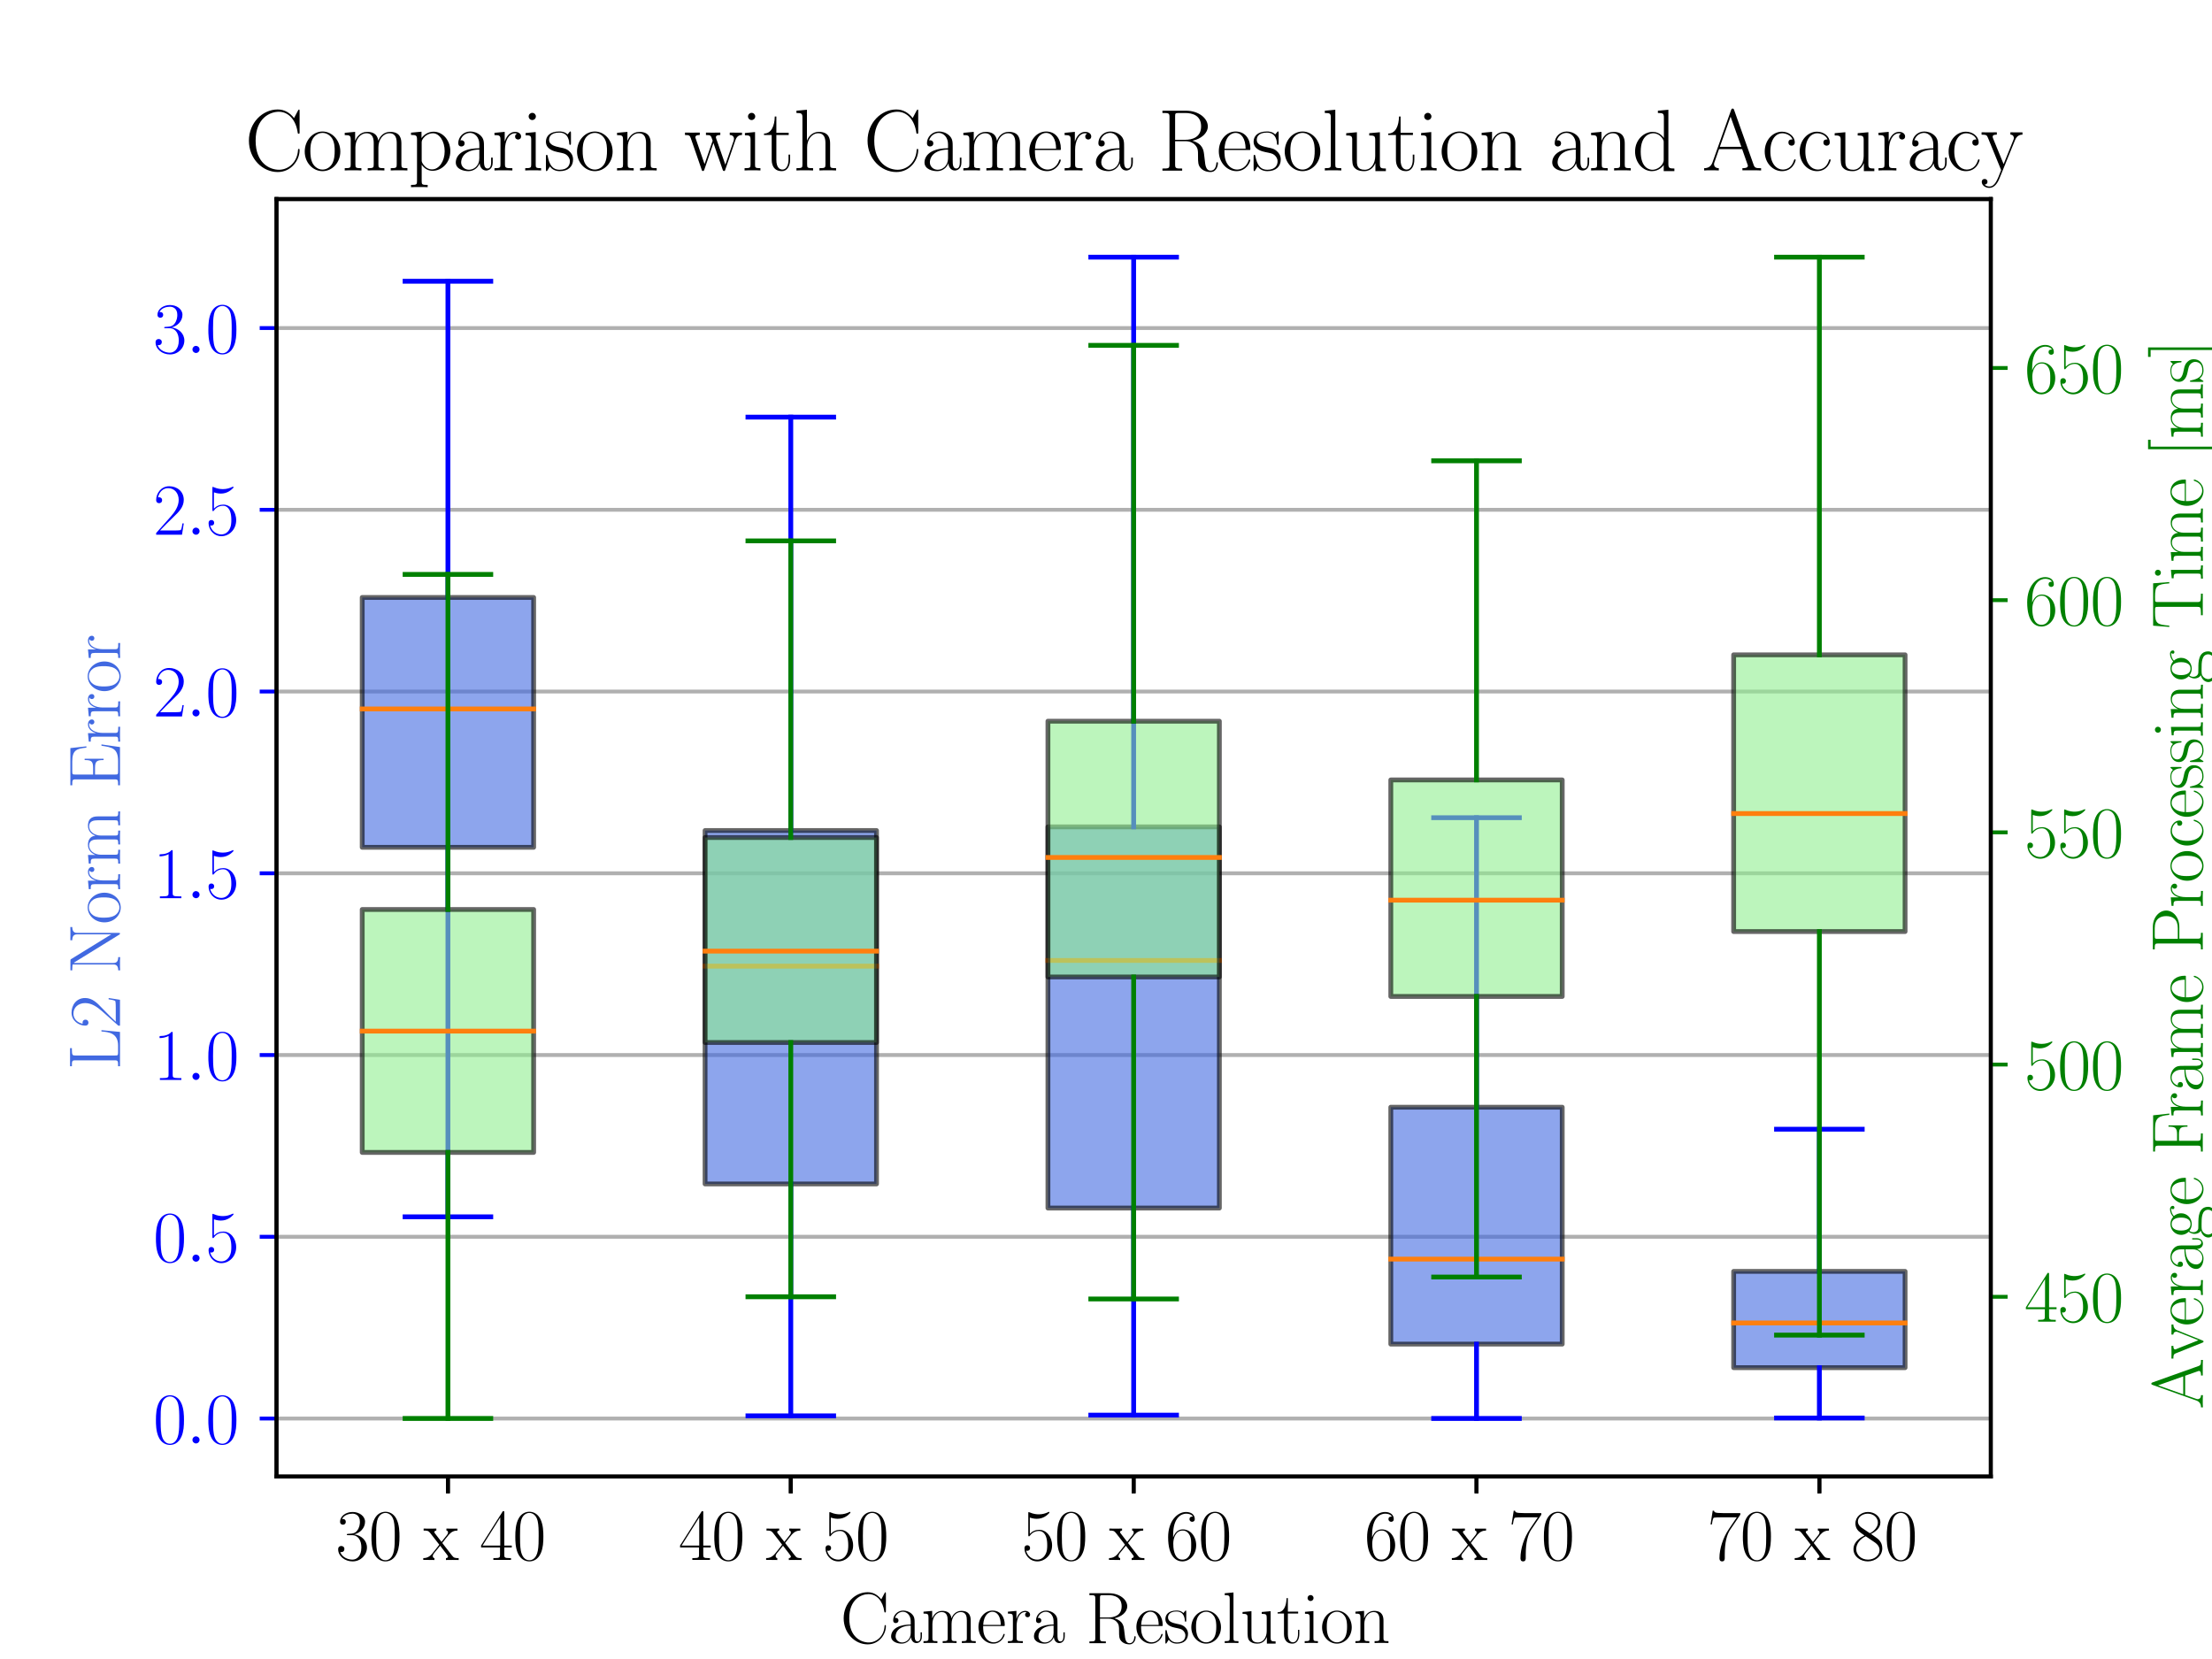 <?xml version="1.0" encoding="utf-8" standalone="no"?>
<!DOCTYPE svg PUBLIC "-//W3C//DTD SVG 1.1//EN"
  "http://www.w3.org/Graphics/SVG/1.1/DTD/svg11.dtd">
<svg xmlns:xlink="http://www.w3.org/1999/xlink" width="460.8pt" height="345.6pt" viewBox="0 0 460.8 345.6" xmlns="http://www.w3.org/2000/svg" version="1.1">
 <defs>
  <style type="text/css">*{stroke-linejoin: round; stroke-linecap: butt}</style>
 </defs>
 <g id="figure_1">
  <g id="patch_1">
   <path d="M 0 345.6 
L 460.8 345.6 
L 460.8 0 
L 0 0 
z
" style="fill: #ffffff"/>
  </g>
  <g id="axes_1">
   <g id="patch_2">
    <path d="M 57.6 307.584 
L 414.72 307.584 
L 414.72 41.472 
L 57.6 41.472 
z
" style="fill: #ffffff"/>
   </g>
   <g id="matplotlib.axis_1">
    <g id="xtick_1">
     <g id="line2d_1">
      <defs>
       <path id="m9ff8e727e5" d="M 0 0 
L 0 3.5 
" style="stroke: #000000; stroke-width: 0.8"/>
      </defs>
      <g>
       <use xlink:href="#m9ff8e727e5" x="93.312" y="307.584" style="stroke: #000000; stroke-width: 0.8"/>
      </g>
     </g>
    </g>
    <g id="xtick_2">
     <g id="line2d_2">
      <g>
       <use xlink:href="#m9ff8e727e5" x="164.736" y="307.584" style="stroke: #000000; stroke-width: 0.8"/>
      </g>
     </g>
    </g>
    <g id="xtick_3">
     <g id="line2d_3">
      <g>
       <use xlink:href="#m9ff8e727e5" x="236.16" y="307.584" style="stroke: #000000; stroke-width: 0.8"/>
      </g>
     </g>
    </g>
    <g id="xtick_4">
     <g id="line2d_4">
      <g>
       <use xlink:href="#m9ff8e727e5" x="307.584" y="307.584" style="stroke: #000000; stroke-width: 0.8"/>
      </g>
     </g>
    </g>
    <g id="xtick_5">
     <g id="line2d_5">
      <g>
       <use xlink:href="#m9ff8e727e5" x="379.008" y="307.584" style="stroke: #000000; stroke-width: 0.8"/>
      </g>
     </g>
    </g>
    <g id="xtick_6">
     <g id="line2d_6">
      <g>
       <use xlink:href="#m9ff8e727e5" x="93.312" y="307.584" style="stroke: #000000; stroke-width: 0.8"/>
      </g>
     </g>
     <g id="text_1">
      <!-- 30 x 40 -->
      <g transform="translate(69.941 324.962) scale(0.15 -0.15)">
       <defs>
        <path id="CMR17-33" d="M 1414 2157 
C 1984 2157 2234 1662 2234 1090 
C 2234 320 1824 25 1453 25 
C 1114 25 563 194 390 693 
C 422 680 454 680 486 680 
C 640 680 755 782 755 948 
C 755 1133 614 1216 486 1216 
C 378 1216 211 1165 211 926 
C 211 335 787 -128 1466 -128 
C 2176 -128 2720 430 2720 1085 
C 2720 1707 2208 2157 1600 2227 
C 2086 2328 2554 2756 2554 3329 
C 2554 3820 2048 4179 1472 4179 
C 890 4179 378 3829 378 3329 
C 378 3110 544 3072 627 3072 
C 762 3072 877 3155 877 3321 
C 877 3486 762 3569 627 3569 
C 602 3569 570 3569 544 3557 
C 730 3959 1235 4032 1459 4032 
C 1683 4032 2106 3925 2106 3320 
C 2106 3143 2080 2828 1862 2550 
C 1670 2304 1453 2304 1242 2284 
C 1210 2284 1062 2269 1037 2269 
C 992 2263 966 2257 966 2208 
C 966 2163 973 2157 1101 2157 
L 1414 2157 
z
" transform="scale(0.016)"/>
        <path id="CMR17-30" d="M 2688 2025 
C 2688 2416 2682 3080 2413 3591 
C 2176 4039 1798 4198 1466 4198 
C 1158 4198 768 4058 525 3597 
C 269 3118 243 2524 243 2025 
C 243 1661 250 1106 448 619 
C 723 -39 1216 -128 1466 -128 
C 1760 -128 2208 -7 2470 600 
C 2662 1042 2688 1559 2688 2025 
z
M 1466 -26 
C 1056 -26 813 325 723 812 
C 653 1188 653 1738 653 2096 
C 653 2588 653 2997 736 3387 
C 858 3929 1216 4096 1466 4096 
C 1728 4096 2067 3923 2189 3400 
C 2272 3036 2278 2607 2278 2096 
C 2278 1680 2278 1169 2202 792 
C 2067 95 1690 -26 1466 -26 
z
" transform="scale(0.016)"/>
        <path id="CMR17-78" d="M 1664 1477 
C 1856 1726 2074 2006 2253 2216 
C 2464 2458 2707 2560 2989 2560 
L 2989 2726 
C 2880 2726 2656 2726 2541 2726 
C 2368 2726 2170 2726 2022 2732 
L 2022 2566 
C 2112 2553 2163 2489 2163 2400 
C 2163 2285 2099 2215 2067 2171 
L 1594 1573 
L 1030 2306 
C 973 2376 973 2388 973 2420 
C 973 2497 1037 2560 1146 2560 
L 1146 2732 
C 992 2726 717 2726 557 2726 
C 384 2726 179 2726 38 2732 
L 38 2560 
C 384 2560 461 2534 614 2343 
L 1350 1395 
C 1363 1382 1395 1344 1395 1325 
C 1395 1299 838 619 768 530 
C 480 185 179 160 6 160 
L 6 0 
C 115 0 339 0 454 0 
C 582 0 864 0 979 -6 
L 979 160 
C 941 166 838 179 838 325 
C 838 440 890 510 947 586 
L 1478 1236 
L 2035 512 
C 2086 442 2163 346 2163 301 
C 2163 211 2086 160 1984 160 
L 1984 -6 
C 2138 0 2413 0 2573 0 
C 2746 0 2950 0 3091 -6 
L 3091 160 
C 2771 160 2675 172 2522 370 
L 1664 1477 
z
" transform="scale(0.016)"/>
        <path id="CMR17-34" d="M 2150 4122 
C 2150 4256 2144 4256 2029 4256 
L 128 1254 
L 128 1088 
L 1779 1088 
L 1779 457 
C 1779 224 1766 160 1318 160 
L 1197 160 
L 1197 0 
C 1402 0 1747 0 1965 0 
C 2182 0 2528 0 2733 0 
L 2733 160 
L 2611 160 
C 2163 160 2150 224 2150 457 
L 2150 1088 
L 2803 1088 
L 2803 1254 
L 2150 1254 
L 2150 4122 
z
M 1798 3703 
L 1798 1254 
L 256 1254 
L 1798 3703 
z
" transform="scale(0.016)"/>
       </defs>
       <use xlink:href="#CMR17-33" transform="scale(0.996)"/>
       <use xlink:href="#CMR17-30" transform="translate(45.69 0) scale(0.996)"/>
       <use xlink:href="#CMR17-78" transform="translate(121.457 0) scale(0.996)"/>
       <use xlink:href="#CMR17-34" transform="translate(199.826 0) scale(0.996)"/>
       <use xlink:href="#CMR17-30" transform="translate(245.516 0) scale(0.996)"/>
      </g>
     </g>
    </g>
    <g id="xtick_7">
     <g id="line2d_7">
      <g>
       <use xlink:href="#m9ff8e727e5" x="164.736" y="307.584" style="stroke: #000000; stroke-width: 0.8"/>
      </g>
     </g>
     <g id="text_2">
      <!-- 40 x 50 -->
      <g transform="translate(141.365 324.962) scale(0.15 -0.15)">
       <defs>
        <path id="CMR17-35" d="M 730 3692 
C 794 3666 1056 3584 1325 3584 
C 1920 3584 2246 3911 2432 4100 
C 2432 4157 2432 4192 2394 4192 
C 2387 4192 2374 4192 2323 4163 
C 2099 4058 1837 3973 1517 3973 
C 1325 3973 1037 3999 723 4139 
C 653 4171 640 4171 634 4171 
C 602 4171 595 4164 595 4037 
L 595 2203 
C 595 2089 595 2057 659 2057 
C 691 2057 704 2070 736 2114 
C 941 2401 1222 2522 1542 2522 
C 1766 2522 2246 2382 2246 1289 
C 2246 1085 2246 715 2054 421 
C 1894 159 1645 25 1370 25 
C 947 25 518 320 403 814 
C 429 807 480 795 506 795 
C 589 795 749 840 749 1038 
C 749 1210 627 1280 506 1280 
C 358 1280 262 1190 262 1011 
C 262 454 704 -128 1382 -128 
C 2042 -128 2669 440 2669 1264 
C 2669 2030 2170 2624 1549 2624 
C 1222 2624 947 2503 730 2274 
L 730 3692 
z
" transform="scale(0.016)"/>
       </defs>
       <use xlink:href="#CMR17-34" transform="scale(0.996)"/>
       <use xlink:href="#CMR17-30" transform="translate(45.69 0) scale(0.996)"/>
       <use xlink:href="#CMR17-78" transform="translate(121.457 0) scale(0.996)"/>
       <use xlink:href="#CMR17-35" transform="translate(199.826 0) scale(0.996)"/>
       <use xlink:href="#CMR17-30" transform="translate(245.516 0) scale(0.996)"/>
      </g>
     </g>
    </g>
    <g id="xtick_8">
     <g id="line2d_8">
      <g>
       <use xlink:href="#m9ff8e727e5" x="236.16" y="307.584" style="stroke: #000000; stroke-width: 0.8"/>
      </g>
     </g>
     <g id="text_3">
      <!-- 50 x 60 -->
      <g transform="translate(212.789 324.962) scale(0.15 -0.15)">
       <defs>
        <path id="CMR17-36" d="M 678 2176 
C 678 3690 1395 4032 1811 4032 
C 1946 4032 2272 4009 2400 3776 
C 2298 3776 2106 3776 2106 3553 
C 2106 3381 2246 3323 2336 3323 
C 2394 3323 2566 3348 2566 3560 
C 2566 3954 2246 4179 1805 4179 
C 1043 4179 243 3390 243 1984 
C 243 253 966 -128 1478 -128 
C 2099 -128 2688 427 2688 1283 
C 2688 2081 2170 2662 1517 2662 
C 1126 2662 838 2407 678 1960 
L 678 2176 
z
M 1478 25 
C 691 25 691 1200 691 1436 
C 691 1896 909 2560 1504 2560 
C 1613 2560 1926 2560 2138 2120 
C 2253 1870 2253 1609 2253 1289 
C 2253 944 2253 690 2118 434 
C 1978 171 1773 25 1478 25 
z
" transform="scale(0.016)"/>
       </defs>
       <use xlink:href="#CMR17-35" transform="scale(0.996)"/>
       <use xlink:href="#CMR17-30" transform="translate(45.69 0) scale(0.996)"/>
       <use xlink:href="#CMR17-78" transform="translate(121.457 0) scale(0.996)"/>
       <use xlink:href="#CMR17-36" transform="translate(199.826 0) scale(0.996)"/>
       <use xlink:href="#CMR17-30" transform="translate(245.516 0) scale(0.996)"/>
      </g>
     </g>
    </g>
    <g id="xtick_9">
     <g id="line2d_9">
      <g>
       <use xlink:href="#m9ff8e727e5" x="307.584" y="307.584" style="stroke: #000000; stroke-width: 0.8"/>
      </g>
     </g>
     <g id="text_4">
      <!-- 60 x 70 -->
      <g transform="translate(284.213 324.962) scale(0.15 -0.15)">
       <defs>
        <path id="CMR17-37" d="M 2886 3941 
L 2886 4081 
L 1382 4081 
C 634 4081 621 4165 595 4288 
L 480 4288 
L 294 3094 
L 410 3094 
C 429 3215 474 3540 550 3661 
C 589 3712 1062 3712 1171 3712 
L 2579 3712 
L 1869 2661 
C 1395 1954 1069 999 1069 165 
C 1069 89 1069 -128 1299 -128 
C 1530 -128 1530 89 1530 171 
L 1530 465 
C 1530 1508 1709 2196 2003 2636 
L 2886 3941 
z
" transform="scale(0.016)"/>
       </defs>
       <use xlink:href="#CMR17-36" transform="scale(0.996)"/>
       <use xlink:href="#CMR17-30" transform="translate(45.69 0) scale(0.996)"/>
       <use xlink:href="#CMR17-78" transform="translate(121.457 0) scale(0.996)"/>
       <use xlink:href="#CMR17-37" transform="translate(199.826 0) scale(0.996)"/>
       <use xlink:href="#CMR17-30" transform="translate(245.516 0) scale(0.996)"/>
      </g>
     </g>
    </g>
    <g id="xtick_10">
     <g id="line2d_10">
      <g>
       <use xlink:href="#m9ff8e727e5" x="379.008" y="307.584" style="stroke: #000000; stroke-width: 0.8"/>
      </g>
     </g>
     <g id="text_5">
      <!-- 70 x 80 -->
      <g transform="translate(355.637 324.962) scale(0.15 -0.15)">
       <defs>
        <path id="CMR17-38" d="M 1741 2264 
C 2144 2467 2554 2773 2554 3263 
C 2554 3841 1990 4179 1472 4179 
C 890 4179 378 3759 378 3180 
C 378 3021 416 2747 666 2505 
C 730 2442 998 2251 1171 2130 
C 883 1983 211 1634 211 934 
C 211 279 838 -128 1459 -128 
C 2144 -128 2720 362 2720 1010 
C 2720 1590 2330 1857 2074 2029 
L 1741 2264 
z
M 902 2822 
C 851 2854 595 3051 595 3351 
C 595 3739 998 4032 1459 4032 
C 1965 4032 2336 3676 2336 3262 
C 2336 2669 1670 2331 1638 2331 
C 1632 2331 1626 2331 1574 2370 
L 902 2822 
z
M 2080 1519 
C 2176 1449 2483 1240 2483 851 
C 2483 381 2010 25 1472 25 
C 890 25 448 438 448 940 
C 448 1443 838 1862 1280 2060 
L 2080 1519 
z
" transform="scale(0.016)"/>
       </defs>
       <use xlink:href="#CMR17-37" transform="scale(0.996)"/>
       <use xlink:href="#CMR17-30" transform="translate(45.69 0) scale(0.996)"/>
       <use xlink:href="#CMR17-78" transform="translate(121.457 0) scale(0.996)"/>
       <use xlink:href="#CMR17-38" transform="translate(199.826 0) scale(0.996)"/>
       <use xlink:href="#CMR17-30" transform="translate(245.516 0) scale(0.996)"/>
      </g>
     </g>
    </g>
    <g id="text_6">
     <!-- Camera Resolution -->
     <g transform="translate(175.05 342.245) scale(0.15 -0.15)">
      <defs>
       <path id="CMR17-43" d="M 3974 4289 
C 3974 4403 3968 4410 3930 4410 
C 3904 4410 3898 4403 3853 4327 
L 3571 3792 
C 3258 4187 2874 4416 2381 4416 
C 1286 4416 294 3456 294 2148 
C 294 826 1286 -128 2387 -128 
C 3366 -128 3974 730 3974 1461 
C 3974 1524 3974 1550 3917 1550 
C 3866 1550 3866 1531 3859 1474 
C 3808 585 3168 38 2477 38 
C 1824 38 781 495 781 2147 
C 781 3805 1843 4250 2464 4250 
C 3187 4250 3712 3628 3834 2745 
C 3846 2668 3846 2655 3904 2655 
C 3974 2655 3974 2668 3974 2783 
L 3974 4289 
z
" transform="scale(0.016)"/>
       <path id="CMR17-61" d="M 2304 1653 
C 2304 2072 2304 2294 2035 2543 
C 1798 2752 1523 2816 1306 2816 
C 800 2816 435 2407 435 1971 
C 435 1728 627 1728 666 1728 
C 749 1728 896 1778 896 1954 
C 896 2112 774 2181 666 2181 
C 640 2181 608 2174 589 2168 
C 723 2592 1069 2714 1293 2714 
C 1613 2714 1965 2429 1965 1885 
L 1965 1600 
C 1587 1600 1133 1549 774 1357 
C 371 1133 256 813 256 570 
C 256 77 832 -64 1171 -64 
C 1523 -64 1850 139 1990 511 
C 2003 233 2182 -18 2464 -18 
C 2598 -18 2938 70 2938 567 
L 2938 920 
L 2822 920 
L 2822 562 
C 2822 178 2650 128 2566 128 
C 2304 128 2304 458 2304 738 
L 2304 1653 
z
M 1965 870 
C 1965 317 1568 38 1216 38 
C 896 38 646 275 646 570 
C 646 761 730 1100 1101 1305 
C 1408 1478 1760 1504 1965 1504 
L 1965 870 
z
" transform="scale(0.016)"/>
       <path id="CMR17-6d" d="M 4326 1933 
C 4326 2252 4269 2790 3507 2790 
C 3072 2790 2771 2496 2656 2151 
L 2650 2151 
C 2573 2676 2195 2790 1837 2790 
C 1331 2790 1069 2400 973 2144 
L 966 2144 
L 966 2790 
L 211 2720 
L 211 2554 
C 589 2554 646 2515 646 2208 
L 646 428 
C 646 184 621 153 211 153 
L 211 -13 
C 365 0 646 0 813 0 
C 979 0 1267 0 1421 -13 
L 1421 153 
C 1011 153 986 178 986 428 
L 986 1658 
C 986 2247 1344 2688 1792 2688 
C 2266 2688 2317 2266 2317 1958 
L 2317 428 
C 2317 184 2291 153 1882 153 
L 1882 -13 
C 2035 0 2317 0 2483 0 
C 2650 0 2938 0 3091 -13 
L 3091 153 
C 2682 153 2656 178 2656 428 
L 2656 1658 
C 2656 2247 3014 2688 3462 2688 
C 3936 2688 3987 2266 3987 1958 
L 3987 428 
C 3987 184 3962 153 3552 153 
L 3552 -13 
C 3706 0 3987 0 4154 0 
C 4320 0 4608 0 4762 -13 
L 4762 153 
C 4352 153 4326 178 4326 428 
L 4326 1933 
z
" transform="scale(0.016)"/>
       <path id="CMR17-65" d="M 2438 1472 
C 2464 1498 2464 1511 2464 1576 
C 2464 2238 2118 2816 1389 2816 
C 710 2816 173 2169 173 1383 
C 173 551 781 -64 1459 -64 
C 2176 -64 2458 607 2458 740 
C 2458 784 2419 784 2406 784 
C 2362 784 2355 771 2330 696 
C 2189 265 1837 51 1504 51 
C 1229 51 954 203 781 480 
C 582 803 582 1176 582 1472 
L 2438 1472 
z
M 589 1568 
C 634 2505 1126 2714 1382 2714 
C 1818 2714 2112 2297 2118 1568 
L 589 1568 
z
" transform="scale(0.016)"/>
       <path id="CMR17-72" d="M 960 1497 
C 960 2112 1222 2688 1702 2688 
C 1747 2688 1792 2682 1837 2662 
C 1837 2662 1696 2617 1696 2452 
C 1696 2298 1818 2234 1914 2234 
C 1990 2234 2131 2279 2131 2458 
C 2131 2663 1926 2790 1709 2790 
C 1222 2790 1011 2317 947 2093 
L 941 2093 
L 941 2790 
L 198 2720 
L 198 2554 
C 576 2554 634 2515 634 2208 
L 634 428 
C 634 184 608 153 198 153 
L 198 -13 
C 352 0 646 0 813 0 
C 998 0 1325 0 1498 -13 
L 1498 153 
C 1037 153 960 153 960 440 
L 960 1497 
z
" transform="scale(0.016)"/>
       <path id="CMR17-52" d="M 2509 2146 
C 3117 2268 3629 2676 3629 3186 
C 3629 3785 2950 4326 2054 4326 
L 333 4326 
L 333 4160 
C 774 4160 845 4160 845 3873 
L 845 415 
C 845 128 774 128 333 128 
L 333 -26 
C 518 -26 851 -26 1050 -26 
C 1248 -26 1581 -26 1766 -26 
L 1766 128 
C 1325 128 1254 128 1254 417 
L 1254 2112 
L 2003 2112 
C 2368 2112 2573 1964 2662 1881 
C 2918 1632 2918 1459 2918 1024 
C 2918 595 2918 377 3110 160 
C 3354 -102 3680 -128 3821 -128 
C 4294 -128 4365 396 4365 503 
C 4365 540 4365 585 4307 585 
C 4256 585 4250 547 4250 522 
C 4218 112 4032 -26 3834 -26 
C 3482 -26 3443 375 3405 764 
C 3386 898 3373 993 3360 1133 
C 3322 1452 3270 1917 2509 2146 
z
M 1984 2214 
L 1254 2214 
L 1254 3913 
C 1254 4129 1267 4160 1523 4160 
L 1990 4160 
C 2522 4160 3142 3977 3142 3190 
C 3142 2372 2464 2214 1984 2214 
z
" transform="scale(0.016)"/>
       <path id="CMR17-73" d="M 1978 2697 
C 1978 2813 1971 2819 1933 2819 
C 1907 2819 1901 2813 1824 2717 
C 1805 2691 1747 2626 1728 2601 
C 1523 2819 1235 2819 1126 2819 
C 416 2819 160 2447 160 2076 
C 160 1498 813 1365 998 1325 
C 1402 1243 1542 1217 1677 1101 
C 1760 1025 1901 884 1901 654 
C 1901 384 1747 38 1158 38 
C 602 38 403 460 288 1021 
C 269 1110 269 1117 218 1117 
C 166 1117 160 1110 160 983 
L 160 63 
C 160 -51 166 -58 205 -58 
C 237 -58 243 -51 275 0 
C 314 57 410 211 448 276 
C 576 103 800 -64 1158 -64 
C 1792 -64 2131 283 2131 784 
C 2131 1112 1958 1285 1875 1362 
C 1683 1561 1459 1606 1190 1657 
C 838 1735 390 1825 390 2217 
C 390 2383 480 2737 1126 2737 
C 1811 2737 1850 2094 1862 1888 
C 1869 1856 1901 1849 1920 1849 
C 1978 1849 1978 1869 1978 1978 
L 1978 2697 
z
" transform="scale(0.016)"/>
       <path id="CMR17-6f" d="M 2758 1356 
C 2758 2176 2163 2816 1466 2816 
C 768 2816 173 2176 173 1356 
C 173 551 768 -64 1466 -64 
C 2163 -64 2758 551 2758 1356 
z
M 1466 51 
C 1165 51 909 230 762 480 
C 602 767 582 1126 582 1408 
C 582 1677 595 2010 762 2298 
C 890 2509 1139 2714 1466 2714 
C 1754 2714 1997 2554 2150 2330 
C 2349 2029 2349 1607 2349 1408 
C 2349 1158 2336 775 2163 467 
C 1984 173 1709 51 1466 51 
z
" transform="scale(0.016)"/>
       <path id="CMR17-6c" d="M 979 4396 
L 218 4326 
L 218 4160 
C 595 4160 653 4122 653 3817 
L 653 426 
C 653 184 627 153 218 153 
L 218 -13 
C 371 0 653 0 813 0 
C 979 0 1261 0 1414 -13 
L 1414 153 
C 1005 153 979 178 979 426 
L 979 4396 
z
" transform="scale(0.016)"/>
       <path id="CMR17-75" d="M 1882 2693 
L 1882 2528 
C 2259 2528 2317 2489 2317 2186 
L 2317 1032 
C 2317 500 2029 38 1555 38 
C 1030 38 986 348 986 678 
L 986 2763 
L 211 2693 
L 211 2528 
C 467 2528 640 2528 646 2274 
L 646 1058 
C 646 633 646 361 813 183 
C 896 101 1056 -64 1517 -64 
C 2061 -64 2272 377 2323 506 
L 2330 506 
L 2330 -63 
L 3091 -63 
L 3091 128 
C 2714 128 2656 166 2656 473 
L 2656 2763 
L 1882 2693 
z
" transform="scale(0.016)"/>
       <path id="CMR17-74" d="M 966 2560 
L 1862 2560 
L 1862 2725 
L 966 2725 
L 966 3904 
L 851 3904 
C 838 3245 614 2668 70 2668 
L 70 2560 
L 627 2560 
L 627 771 
C 627 650 627 -64 1370 -64 
C 1747 -64 1965 306 1965 777 
L 1965 1140 
L 1850 1140 
L 1850 783 
C 1850 344 1677 51 1408 51 
C 1222 51 966 178 966 758 
L 966 2560 
z
" transform="scale(0.016)"/>
       <path id="CMR17-69" d="M 992 3909 
C 992 4049 877 4170 730 4170 
C 589 4170 467 4056 467 3909 
C 467 3769 582 3648 730 3648 
C 870 3648 992 3763 992 3909 
z
M 243 2706 
L 243 2541 
C 602 2541 653 2502 653 2197 
L 653 427 
C 653 184 627 153 218 153 
L 218 -13 
C 371 0 646 0 806 0 
C 960 0 1222 0 1370 -13 
L 1370 153 
C 992 153 979 191 979 420 
L 979 2776 
L 243 2706 
z
" transform="scale(0.016)"/>
       <path id="CMR17-6e" d="M 2656 1933 
C 2656 2259 2592 2790 1837 2790 
C 1331 2790 1069 2400 973 2144 
L 966 2144 
L 966 2790 
L 211 2720 
L 211 2554 
C 589 2554 646 2515 646 2208 
L 646 428 
C 646 184 621 153 211 153 
L 211 -13 
C 365 0 646 0 813 0 
C 979 0 1267 0 1421 -13 
L 1421 153 
C 1011 153 986 178 986 428 
L 986 1658 
C 986 2247 1344 2688 1792 2688 
C 2266 2688 2317 2266 2317 1958 
L 2317 428 
C 2317 184 2291 153 1882 153 
L 1882 -13 
C 2035 0 2317 0 2483 0 
C 2650 0 2938 0 3091 -13 
L 3091 153 
C 2682 153 2656 178 2656 428 
L 2656 1933 
z
" transform="scale(0.016)"/>
      </defs>
      <use xlink:href="#CMR17-43" transform="scale(0.996)"/>
      <use xlink:href="#CMR17-61" transform="translate(66.51 0) scale(0.996)"/>
      <use xlink:href="#CMR17-6d" transform="translate(112.2 0) scale(0.996)"/>
      <use xlink:href="#CMR17-65" transform="translate(189.12 0) scale(0.996)"/>
      <use xlink:href="#CMR17-72" transform="translate(229.606 0) scale(0.996)"/>
      <use xlink:href="#CMR17-61" transform="translate(264.886 0) scale(0.996)"/>
      <use xlink:href="#CMR17-52" transform="translate(340.653 0) scale(0.996)"/>
      <use xlink:href="#CMR17-65" transform="translate(408.444 0) scale(0.996)"/>
      <use xlink:href="#CMR17-73" transform="translate(448.93 0) scale(0.996)"/>
      <use xlink:href="#CMR17-6f" transform="translate(484.731 0) scale(0.996)"/>
      <use xlink:href="#CMR17-6c" transform="translate(530.421 0) scale(0.996)"/>
      <use xlink:href="#CMR17-75" transform="translate(555.292 0) scale(0.996)"/>
      <use xlink:href="#CMR17-74" transform="translate(606.188 0) scale(0.996)"/>
      <use xlink:href="#CMR17-69" transform="translate(641.469 0) scale(0.996)"/>
      <use xlink:href="#CMR17-6f" transform="translate(666.34 0) scale(0.996)"/>
      <use xlink:href="#CMR17-6e" transform="translate(712.03 0) scale(0.996)"/>
     </g>
    </g>
   </g>
   <g id="matplotlib.axis_2">
    <g id="ytick_1">
     <g id="line2d_11">
      <path d="M 57.6 295.503 
L 414.72 295.503 
" clip-path="url(#pf9216fd87c)" style="fill: none; stroke: #b0b0b0; stroke-width: 0.8; stroke-linecap: square"/>
     </g>
     <g id="line2d_12">
      <defs>
       <path id="m30e22b9bcb" d="M 0 0 
L -3.5 0 
" style="stroke: #0000ff; stroke-width: 0.8"/>
      </defs>
      <g>
       <use xlink:href="#m30e22b9bcb" x="57.6" y="295.503" style="fill: #0000ff; stroke: #0000ff; stroke-width: 0.8"/>
      </g>
     </g>
     <g id="text_7">
      <!-- $\mathdefault{0.0}$ -->
      <g style="fill: #0000ff" transform="translate(31.903 300.692) scale(0.15 -0.15)">
       <defs>
        <path id="CMMI12-3a" d="M 1178 307 
C 1178 492 1024 619 870 619 
C 685 619 557 466 557 313 
C 557 128 710 0 864 0 
C 1050 0 1178 153 1178 307 
z
" transform="scale(0.016)"/>
       </defs>
       <use xlink:href="#CMR17-30" transform="scale(0.996)"/>
       <use xlink:href="#CMMI12-3a" transform="translate(45.69 0) scale(0.996)"/>
       <use xlink:href="#CMR17-30" transform="translate(72.788 0) scale(0.996)"/>
      </g>
     </g>
    </g>
    <g id="ytick_2">
     <g id="line2d_13">
      <path d="M 57.6 257.643 
L 414.72 257.643 
" clip-path="url(#pf9216fd87c)" style="fill: none; stroke: #b0b0b0; stroke-width: 0.8; stroke-linecap: square"/>
     </g>
     <g id="line2d_14">
      <g>
       <use xlink:href="#m30e22b9bcb" x="57.6" y="257.643" style="fill: #0000ff; stroke: #0000ff; stroke-width: 0.8"/>
      </g>
     </g>
     <g id="text_8">
      <!-- $\mathdefault{0.5}$ -->
      <g style="fill: #0000ff" transform="translate(31.903 262.832) scale(0.15 -0.15)">
       <use xlink:href="#CMR17-30" transform="scale(0.996)"/>
       <use xlink:href="#CMMI12-3a" transform="translate(45.69 0) scale(0.996)"/>
       <use xlink:href="#CMR17-35" transform="translate(72.788 0) scale(0.996)"/>
      </g>
     </g>
    </g>
    <g id="ytick_3">
     <g id="line2d_15">
      <path d="M 57.6 219.783 
L 414.72 219.783 
" clip-path="url(#pf9216fd87c)" style="fill: none; stroke: #b0b0b0; stroke-width: 0.8; stroke-linecap: square"/>
     </g>
     <g id="line2d_16">
      <g>
       <use xlink:href="#m30e22b9bcb" x="57.6" y="219.783" style="fill: #0000ff; stroke: #0000ff; stroke-width: 0.8"/>
      </g>
     </g>
     <g id="text_9">
      <!-- $\mathdefault{1.0}$ -->
      <g style="fill: #0000ff" transform="translate(31.903 224.972) scale(0.15 -0.15)">
       <defs>
        <path id="CMR17-31" d="M 1702 4058 
C 1702 4192 1696 4192 1606 4192 
C 1357 3916 979 3827 621 3827 
C 602 3827 570 3827 563 3808 
C 557 3795 557 3782 557 3648 
C 755 3648 1088 3686 1344 3839 
L 1344 461 
C 1344 236 1331 160 781 160 
L 589 160 
L 589 0 
C 896 0 1216 0 1523 0 
C 1830 0 2150 0 2458 0 
L 2458 160 
L 2266 160 
C 1715 160 1702 230 1702 458 
L 1702 4058 
z
" transform="scale(0.016)"/>
       </defs>
       <use xlink:href="#CMR17-31" transform="scale(0.996)"/>
       <use xlink:href="#CMMI12-3a" transform="translate(45.69 0) scale(0.996)"/>
       <use xlink:href="#CMR17-30" transform="translate(72.788 0) scale(0.996)"/>
      </g>
     </g>
    </g>
    <g id="ytick_4">
     <g id="line2d_17">
      <path d="M 57.6 181.923 
L 414.72 181.923 
" clip-path="url(#pf9216fd87c)" style="fill: none; stroke: #b0b0b0; stroke-width: 0.8; stroke-linecap: square"/>
     </g>
     <g id="line2d_18">
      <g>
       <use xlink:href="#m30e22b9bcb" x="57.6" y="181.923" style="fill: #0000ff; stroke: #0000ff; stroke-width: 0.8"/>
      </g>
     </g>
     <g id="text_10">
      <!-- $\mathdefault{1.5}$ -->
      <g style="fill: #0000ff" transform="translate(31.903 187.112) scale(0.15 -0.15)">
       <use xlink:href="#CMR17-31" transform="scale(0.996)"/>
       <use xlink:href="#CMMI12-3a" transform="translate(45.69 0) scale(0.996)"/>
       <use xlink:href="#CMR17-35" transform="translate(72.788 0) scale(0.996)"/>
      </g>
     </g>
    </g>
    <g id="ytick_5">
     <g id="line2d_19">
      <path d="M 57.6 144.063 
L 414.72 144.063 
" clip-path="url(#pf9216fd87c)" style="fill: none; stroke: #b0b0b0; stroke-width: 0.8; stroke-linecap: square"/>
     </g>
     <g id="line2d_20">
      <g>
       <use xlink:href="#m30e22b9bcb" x="57.6" y="144.063" style="fill: #0000ff; stroke: #0000ff; stroke-width: 0.8"/>
      </g>
     </g>
     <g id="text_11">
      <!-- $\mathdefault{2.0}$ -->
      <g style="fill: #0000ff" transform="translate(31.903 149.251) scale(0.15 -0.15)">
       <defs>
        <path id="CMR17-32" d="M 2669 989 
L 2554 989 
C 2490 536 2438 459 2413 420 
C 2381 369 1920 369 1830 369 
L 602 369 
C 832 619 1280 1072 1824 1597 
C 2214 1967 2669 2402 2669 3035 
C 2669 3790 2067 4224 1395 4224 
C 691 4224 262 3604 262 3030 
C 262 2780 448 2748 525 2748 
C 589 2748 781 2787 781 3010 
C 781 3207 614 3264 525 3264 
C 486 3264 448 3258 422 3245 
C 544 3790 915 4058 1306 4058 
C 1862 4058 2227 3617 2227 3035 
C 2227 2479 1901 2000 1536 1584 
L 262 146 
L 262 0 
L 2515 0 
L 2669 989 
z
" transform="scale(0.016)"/>
       </defs>
       <use xlink:href="#CMR17-32" transform="scale(0.996)"/>
       <use xlink:href="#CMMI12-3a" transform="translate(45.69 0) scale(0.996)"/>
       <use xlink:href="#CMR17-30" transform="translate(72.788 0) scale(0.996)"/>
      </g>
     </g>
    </g>
    <g id="ytick_6">
     <g id="line2d_21">
      <path d="M 57.6 106.202 
L 414.72 106.202 
" clip-path="url(#pf9216fd87c)" style="fill: none; stroke: #b0b0b0; stroke-width: 0.8; stroke-linecap: square"/>
     </g>
     <g id="line2d_22">
      <g>
       <use xlink:href="#m30e22b9bcb" x="57.6" y="106.202" style="fill: #0000ff; stroke: #0000ff; stroke-width: 0.8"/>
      </g>
     </g>
     <g id="text_12">
      <!-- $\mathdefault{2.5}$ -->
      <g style="fill: #0000ff" transform="translate(31.903 111.391) scale(0.15 -0.15)">
       <use xlink:href="#CMR17-32" transform="scale(0.996)"/>
       <use xlink:href="#CMMI12-3a" transform="translate(45.69 0) scale(0.996)"/>
       <use xlink:href="#CMR17-35" transform="translate(72.788 0) scale(0.996)"/>
      </g>
     </g>
    </g>
    <g id="ytick_7">
     <g id="line2d_23">
      <path d="M 57.6 68.342 
L 414.72 68.342 
" clip-path="url(#pf9216fd87c)" style="fill: none; stroke: #b0b0b0; stroke-width: 0.8; stroke-linecap: square"/>
     </g>
     <g id="line2d_24">
      <g>
       <use xlink:href="#m30e22b9bcb" x="57.6" y="68.342" style="fill: #0000ff; stroke: #0000ff; stroke-width: 0.8"/>
      </g>
     </g>
     <g id="text_13">
      <!-- $\mathdefault{3.0}$ -->
      <g style="fill: #0000ff" transform="translate(31.903 73.531) scale(0.15 -0.15)">
       <use xlink:href="#CMR17-33" transform="scale(0.996)"/>
       <use xlink:href="#CMMI12-3a" transform="translate(45.69 0) scale(0.996)"/>
       <use xlink:href="#CMR17-30" transform="translate(72.788 0) scale(0.996)"/>
      </g>
     </g>
    </g>
    <g id="text_14">
     <!-- L2 Norm Error -->
     <g style="fill: #4169e1" transform="translate(24.997 222.891) rotate(-90) scale(0.15 -0.15)">
      <defs>
       <path id="CMR17-4c" d="M 3469 1615 
L 3354 1615 
C 3302 983 3219 166 2125 166 
L 1530 166 
C 1274 166 1261 197 1261 414 
L 1261 3898 
C 1261 4129 1274 4192 1760 4192 
L 1901 4192 
L 1901 4352 
C 1638 4352 1331 4352 1069 4352 
C 870 4352 512 4352 326 4352 
L 326 4192 
C 768 4192 838 4192 838 3905 
L 838 452 
C 838 166 768 166 326 166 
L 326 0 
L 3315 0 
L 3469 1615 
z
" transform="scale(0.016)"/>
       <path id="CMR17-4e" d="M 1312 4250 
C 1267 4320 1261 4320 1139 4320 
L 326 4320 
L 326 4160 
L 448 4160 
C 704 4160 819 4129 838 4122 
L 838 610 
C 838 451 838 153 326 153 
L 326 -13 
C 474 0 742 0 902 0 
C 1062 0 1331 0 1478 -13 
L 1478 153 
C 966 153 966 451 966 610 
L 966 4033 
C 1011 3995 1011 3982 1056 3919 
L 3430 76 
C 3475 0 3494 0 3526 0 
C 3590 0 3590 19 3590 139 
L 3590 3705 
C 3590 3863 3590 4160 4102 4160 
L 4102 4326 
C 3955 4320 3686 4320 3526 4320 
C 3366 4320 3098 4320 2950 4326 
L 2950 4160 
C 3462 4160 3462 3862 3462 3703 
L 3462 763 
L 1312 4250 
z
" transform="scale(0.016)"/>
       <path id="CMR17-45" d="M 3885 1615 
L 3770 1615 
C 3629 676 3546 166 2419 166 
L 1530 166 
C 1274 166 1261 197 1261 414 
L 1261 2176 
L 1862 2176 
C 2464 2176 2522 1960 2522 1430 
L 2637 1430 
L 2637 3081 
L 2522 3081 
C 2522 2557 2464 2342 1862 2342 
L 1261 2342 
L 1261 3913 
C 1261 4128 1274 4160 1530 4160 
L 2406 4160 
C 3398 4160 3514 3769 3603 2929 
L 3718 2929 
L 3565 4325 
L 326 4325 
L 326 4160 
C 768 4160 838 4160 838 3874 
L 838 451 
C 838 166 768 166 326 166 
L 326 0 
L 3654 0 
L 3885 1615 
z
" transform="scale(0.016)"/>
      </defs>
      <use xlink:href="#CMR17-4c" transform="scale(0.996)"/>
      <use xlink:href="#CMR17-32" transform="translate(57.381 0) scale(0.996)"/>
      <use xlink:href="#CMR17-4e" transform="translate(133.148 0) scale(0.996)"/>
      <use xlink:href="#CMR17-6f" transform="translate(202.22 0) scale(0.996)"/>
      <use xlink:href="#CMR17-72" transform="translate(247.911 0) scale(0.996)"/>
      <use xlink:href="#CMR17-6d" transform="translate(283.192 0) scale(0.996)"/>
      <use xlink:href="#CMR17-45" transform="translate(390.187 0) scale(0.996)"/>
      <use xlink:href="#CMR17-72" transform="translate(452.773 0) scale(0.996)"/>
      <use xlink:href="#CMR17-72" transform="translate(488.054 0) scale(0.996)"/>
      <use xlink:href="#CMR17-6f" transform="translate(523.335 0) scale(0.996)"/>
      <use xlink:href="#CMR17-72" transform="translate(569.025 0) scale(0.996)"/>
     </g>
    </g>
   </g>
   <g id="patch_3">
    <path d="M 75.456 176.511 
L 111.168 176.511 
L 111.168 124.46 
L 75.456 124.46 
L 75.456 176.511 
z
" clip-path="url(#pf9216fd87c)" style="fill: #4169e1; opacity: 0.6; stroke: #000000; stroke-linejoin: miter"/>
   </g>
   <g id="line2d_25">
    <path d="M 93.312 176.511 
L 93.312 253.479 
" clip-path="url(#pf9216fd87c)" style="fill: none; stroke: #0000ff; stroke-linecap: square"/>
   </g>
   <g id="line2d_26">
    <path d="M 93.312 124.46 
L 93.312 58.588 
" clip-path="url(#pf9216fd87c)" style="fill: none; stroke: #0000ff; stroke-linecap: square"/>
   </g>
   <g id="line2d_27">
    <path d="M 84.384 253.479 
L 102.24 253.479 
" clip-path="url(#pf9216fd87c)" style="fill: none; stroke: #0000ff; stroke-linecap: square"/>
   </g>
   <g id="line2d_28">
    <path d="M 84.384 58.588 
L 102.24 58.588 
" clip-path="url(#pf9216fd87c)" style="fill: none; stroke: #0000ff; stroke-linecap: square"/>
   </g>
   <g id="patch_4">
    <path d="M 146.88 246.635 
L 182.592 246.635 
L 182.592 173.017 
L 146.88 173.017 
L 146.88 246.635 
z
" clip-path="url(#pf9216fd87c)" style="fill: #4169e1; opacity: 0.6; stroke: #000000; stroke-linejoin: miter"/>
   </g>
   <g id="line2d_29">
    <path d="M 164.736 246.635 
L 164.736 294.946 
" clip-path="url(#pf9216fd87c)" style="fill: none; stroke: #0000ff; stroke-linecap: square"/>
   </g>
   <g id="line2d_30">
    <path d="M 164.736 173.017 
L 164.736 86.896 
" clip-path="url(#pf9216fd87c)" style="fill: none; stroke: #0000ff; stroke-linecap: square"/>
   </g>
   <g id="line2d_31">
    <path d="M 155.808 294.946 
L 173.664 294.946 
" clip-path="url(#pf9216fd87c)" style="fill: none; stroke: #0000ff; stroke-linecap: square"/>
   </g>
   <g id="line2d_32">
    <path d="M 155.808 86.896 
L 173.664 86.896 
" clip-path="url(#pf9216fd87c)" style="fill: none; stroke: #0000ff; stroke-linecap: square"/>
   </g>
   <g id="patch_5">
    <path d="M 218.304 251.66 
L 254.016 251.66 
L 254.016 172.255 
L 218.304 172.255 
L 218.304 251.66 
z
" clip-path="url(#pf9216fd87c)" style="fill: #4169e1; opacity: 0.6; stroke: #000000; stroke-linejoin: miter"/>
   </g>
   <g id="line2d_33">
    <path d="M 236.16 251.66 
L 236.16 294.797 
" clip-path="url(#pf9216fd87c)" style="fill: none; stroke: #0000ff; stroke-linecap: square"/>
   </g>
   <g id="line2d_34">
    <path d="M 236.16 172.255 
L 236.16 53.568 
" clip-path="url(#pf9216fd87c)" style="fill: none; stroke: #0000ff; stroke-linecap: square"/>
   </g>
   <g id="line2d_35">
    <path d="M 227.232 294.797 
L 245.088 294.797 
" clip-path="url(#pf9216fd87c)" style="fill: none; stroke: #0000ff; stroke-linecap: square"/>
   </g>
   <g id="line2d_36">
    <path d="M 227.232 53.568 
L 245.088 53.568 
" clip-path="url(#pf9216fd87c)" style="fill: none; stroke: #0000ff; stroke-linecap: square"/>
   </g>
   <g id="patch_6">
    <path d="M 289.728 280.002 
L 325.44 280.002 
L 325.44 230.65 
L 289.728 230.65 
L 289.728 280.002 
z
" clip-path="url(#pf9216fd87c)" style="fill: #4169e1; opacity: 0.6; stroke: #000000; stroke-linejoin: miter"/>
   </g>
   <g id="line2d_37">
    <path d="M 307.584 280.002 
L 307.584 295.488 
" clip-path="url(#pf9216fd87c)" style="fill: none; stroke: #0000ff; stroke-linecap: square"/>
   </g>
   <g id="line2d_38">
    <path d="M 307.584 230.65 
L 307.584 170.344 
" clip-path="url(#pf9216fd87c)" style="fill: none; stroke: #0000ff; stroke-linecap: square"/>
   </g>
   <g id="line2d_39">
    <path d="M 298.656 295.488 
L 316.512 295.488 
" clip-path="url(#pf9216fd87c)" style="fill: none; stroke: #0000ff; stroke-linecap: square"/>
   </g>
   <g id="line2d_40">
    <path d="M 298.656 170.344 
L 316.512 170.344 
" clip-path="url(#pf9216fd87c)" style="fill: none; stroke: #0000ff; stroke-linecap: square"/>
   </g>
   <g id="patch_7">
    <path d="M 361.152 284.91 
L 396.864 284.91 
L 396.864 264.852 
L 361.152 264.852 
L 361.152 284.91 
z
" clip-path="url(#pf9216fd87c)" style="fill: #4169e1; opacity: 0.6; stroke: #000000; stroke-linejoin: miter"/>
   </g>
   <g id="line2d_41">
    <path d="M 379.008 284.91 
L 379.008 295.395 
" clip-path="url(#pf9216fd87c)" style="fill: none; stroke: #0000ff; stroke-linecap: square"/>
   </g>
   <g id="line2d_42">
    <path d="M 379.008 264.852 
L 379.008 235.238 
" clip-path="url(#pf9216fd87c)" style="fill: none; stroke: #0000ff; stroke-linecap: square"/>
   </g>
   <g id="line2d_43">
    <path d="M 370.08 295.395 
L 387.936 295.395 
" clip-path="url(#pf9216fd87c)" style="fill: none; stroke: #0000ff; stroke-linecap: square"/>
   </g>
   <g id="line2d_44">
    <path d="M 370.08 235.238 
L 387.936 235.238 
" clip-path="url(#pf9216fd87c)" style="fill: none; stroke: #0000ff; stroke-linecap: square"/>
   </g>
   <g id="line2d_45">
    <path d="M 75.456 147.684 
L 111.168 147.684 
" clip-path="url(#pf9216fd87c)" style="fill: none; stroke: #ff7f0e; stroke-linecap: square"/>
   </g>
   <g id="line2d_46">
    <path d="M 146.88 201.264 
L 182.592 201.264 
" clip-path="url(#pf9216fd87c)" style="fill: none; stroke: #ff7f0e; stroke-linecap: square"/>
   </g>
   <g id="line2d_47">
    <path d="M 218.304 200.083 
L 254.016 200.083 
" clip-path="url(#pf9216fd87c)" style="fill: none; stroke: #ff7f0e; stroke-linecap: square"/>
   </g>
   <g id="line2d_48">
    <path d="M 289.728 262.294 
L 325.44 262.294 
" clip-path="url(#pf9216fd87c)" style="fill: none; stroke: #ff7f0e; stroke-linecap: square"/>
   </g>
   <g id="line2d_49">
    <path d="M 361.152 275.594 
L 396.864 275.594 
" clip-path="url(#pf9216fd87c)" style="fill: none; stroke: #ff7f0e; stroke-linecap: square"/>
   </g>
   <g id="patch_8">
    <path d="M 57.6 307.584 
L 57.6 41.472 
" style="fill: none; stroke: #000000; stroke-width: 0.8; stroke-linejoin: miter; stroke-linecap: square"/>
   </g>
   <g id="patch_9">
    <path d="M 414.72 307.584 
L 414.72 41.472 
" style="fill: none; stroke: #000000; stroke-width: 0.8; stroke-linejoin: miter; stroke-linecap: square"/>
   </g>
   <g id="patch_10">
    <path d="M 57.6 307.584 
L 414.72 307.584 
" style="fill: none; stroke: #000000; stroke-width: 0.8; stroke-linejoin: miter; stroke-linecap: square"/>
   </g>
   <g id="patch_11">
    <path d="M 57.6 41.472 
L 414.72 41.472 
" style="fill: none; stroke: #000000; stroke-width: 0.8; stroke-linejoin: miter; stroke-linecap: square"/>
   </g>
   <g id="text_15">
    <!-- Comparison with Camera Resolution and Accuracy -->
    <g transform="translate(51.012 35.472) scale(0.18 -0.18)">
     <defs>
      <path id="CMR17-70" d="M 1408 -1063 
C 998 -1063 973 -1037 973 -789 
L 973 402 
C 1158 134 1427 -38 1766 -38 
C 2406 -38 3053 523 3053 1388 
C 3053 2191 2496 2802 1837 2802 
C 1453 2802 1139 2592 960 2338 
L 960 2802 
L 198 2732 
L 198 2567 
C 576 2567 634 2528 634 2223 
L 634 -789 
C 634 -1031 608 -1063 198 -1063 
L 198 -1228 
C 352 -1216 634 -1216 800 -1216 
C 966 -1216 1254 -1216 1408 -1228 
L 1408 -1063 
z
M 973 2012 
C 973 2102 973 2235 1222 2471 
C 1254 2497 1472 2688 1792 2688 
C 2259 2688 2643 2108 2643 1382 
C 2643 656 2234 64 1728 64 
C 1498 64 1248 172 1056 472 
C 973 612 973 650 973 752 
L 973 2012 
z
" transform="scale(0.016)"/>
      <path id="CMR17-77" d="M 3725 2183 
C 3853 2560 4109 2560 4205 2560 
L 4205 2732 
C 4077 2732 3949 2732 3821 2732 
C 3699 2732 3424 2732 3315 2738 
L 3315 2560 
C 3514 2560 3622 2445 3622 2286 
C 3622 2241 3610 2184 3597 2140 
L 2995 407 
L 2342 2275 
C 2330 2319 2310 2370 2310 2395 
C 2310 2560 2528 2560 2630 2560 
L 2630 2738 
C 2483 2732 2214 2732 2061 2732 
C 1901 2732 1734 2732 1587 2738 
L 1587 2560 
C 1939 2560 1939 2547 2074 2149 
L 1485 451 
L 851 2281 
C 819 2363 819 2376 819 2395 
C 819 2560 1037 2560 1139 2560 
L 1139 2738 
C 986 2732 717 2732 557 2732 
C 416 2732 198 2732 64 2738 
L 64 2560 
C 346 2560 416 2541 486 2331 
L 1274 49 
C 1299 -33 1318 -52 1370 -52 
C 1414 -52 1440 -39 1472 56 
L 2131 1980 
L 2797 56 
C 2829 -39 2854 -52 2899 -52 
C 2950 -52 2970 -33 2995 50 
L 3725 2183 
z
" transform="scale(0.016)"/>
      <path id="CMR17-68" d="M 2656 1933 
C 2656 2259 2592 2790 1837 2790 
C 1312 2790 1056 2368 979 2157 
L 973 2157 
L 973 4396 
L 211 4326 
L 211 4160 
C 589 4160 646 4122 646 3817 
L 646 426 
C 646 184 621 153 211 153 
L 211 -13 
C 365 0 646 0 813 0 
C 979 0 1267 0 1421 -13 
L 1421 153 
C 1011 153 986 178 986 428 
L 986 1658 
C 986 2247 1344 2688 1792 2688 
C 2266 2688 2317 2266 2317 1958 
L 2317 428 
C 2317 184 2291 153 1882 153 
L 1882 -13 
C 2035 0 2317 0 2483 0 
C 2650 0 2938 0 3091 -13 
L 3091 153 
C 2682 153 2656 178 2656 428 
L 2656 1933 
z
" transform="scale(0.016)"/>
      <path id="CMR17-64" d="M 1869 4326 
L 1869 4160 
C 2246 4160 2304 4122 2304 3820 
L 2304 2345 
C 2278 2377 2016 2790 1498 2790 
C 845 2790 211 2208 211 1364 
C 211 525 806 -64 1434 -64 
C 1978 -64 2259 337 2291 380 
L 2291 -63 
L 3066 -63 
L 3066 128 
C 2688 128 2630 166 2630 473 
L 2630 4396 
L 1869 4326 
z
M 2291 755 
C 2291 563 2176 390 2029 262 
C 1811 70 1594 38 1472 38 
C 1286 38 621 134 621 1356 
C 621 2612 1363 2688 1530 2688 
C 1824 2688 2061 2522 2208 2291 
C 2291 2157 2291 2138 2291 2023 
L 2291 755 
z
" transform="scale(0.016)"/>
      <path id="CMR17-41" d="M 2323 4378 
C 2291 4461 2278 4480 2214 4480 
C 2150 4480 2138 4461 2106 4378 
L 749 566 
C 627 223 371 153 147 153 
L 147 -13 
C 262 0 518 0 640 0 
C 800 0 1056 0 1210 -13 
L 1210 153 
C 909 153 864 361 864 439 
C 864 497 877 530 890 569 
L 1229 1536 
L 2906 1536 
L 3290 442 
C 3322 365 3322 352 3322 327 
C 3322 153 3046 153 2925 153 
L 2925 0 
C 3110 0 3443 0 3642 0 
C 3808 0 4128 0 4282 -13 
L 4282 153 
C 3942 153 3827 153 3744 387 
L 2323 4378 
z
M 2067 3893 
L 2848 1702 
L 1286 1702 
L 2067 3893 
z
" transform="scale(0.016)"/>
      <path id="CMR17-63" d="M 2234 2240 
C 2112 2240 1933 2240 1933 2017 
C 1933 1838 2080 1787 2163 1787 
C 2208 1787 2394 1807 2394 2024 
C 2394 2467 1958 2803 1466 2803 
C 787 2803 211 2178 211 1363 
C 211 516 813 -64 1466 -64 
C 2259 -64 2458 677 2458 748 
C 2458 774 2451 793 2406 793 
C 2362 793 2355 787 2330 703 
C 2163 180 1798 51 1523 51 
C 1114 51 621 427 621 1369 
C 621 2338 1094 2688 1472 2688 
C 1722 2688 2093 2573 2234 2240 
z
" transform="scale(0.016)"/>
      <path id="CMR17-79" d="M 2496 2197 
C 2656 2586 2944 2586 3034 2586 
L 3034 2752 
C 2912 2752 2752 2752 2630 2752 
C 2496 2752 2285 2752 2157 2758 
L 2157 2592 
C 2400 2573 2406 2394 2406 2343 
C 2406 2280 2394 2248 2362 2171 
L 1664 449 
L 902 2306 
C 870 2382 870 2426 870 2433 
C 870 2573 1018 2586 1171 2586 
L 1171 2758 
C 1018 2752 742 2752 582 2752 
C 410 2752 205 2752 64 2758 
L 64 2586 
C 410 2586 448 2554 531 2350 
L 1485 15 
C 1197 -738 1030 -1178 627 -1178 
C 557 -1178 397 -1159 282 -1044 
C 429 -1031 493 -942 493 -833 
C 493 -725 416 -629 288 -629 
C 147 -629 77 -725 77 -840 
C 77 -1095 339 -1280 627 -1280 
C 998 -1280 1229 -922 1357 -604 
L 2496 2197 
z
" transform="scale(0.016)"/>
     </defs>
     <use xlink:href="#CMR17-43" transform="scale(0.996)"/>
     <use xlink:href="#CMR17-6f" transform="translate(66.51 0) scale(0.996)"/>
     <use xlink:href="#CMR17-6d" transform="translate(112.2 0) scale(0.996)"/>
     <use xlink:href="#CMR17-70" transform="translate(189.12 0) scale(0.996)"/>
     <use xlink:href="#CMR17-61" transform="translate(240.015 0) scale(0.996)"/>
     <use xlink:href="#CMR17-72" transform="translate(285.706 0) scale(0.996)"/>
     <use xlink:href="#CMR17-69" transform="translate(320.987 0) scale(0.996)"/>
     <use xlink:href="#CMR17-73" transform="translate(345.858 0) scale(0.996)"/>
     <use xlink:href="#CMR17-6f" transform="translate(381.659 0) scale(0.996)"/>
     <use xlink:href="#CMR17-6e" transform="translate(427.349 0) scale(0.996)"/>
     <use xlink:href="#CMR17-77" transform="translate(508.321 0) scale(0.996)"/>
     <use xlink:href="#CMR17-69" transform="translate(574.831 0) scale(0.996)"/>
     <use xlink:href="#CMR17-74" transform="translate(599.702 0) scale(0.996)"/>
     <use xlink:href="#CMR17-68" transform="translate(634.982 0) scale(0.996)"/>
     <use xlink:href="#CMR17-43" transform="translate(715.954 0) scale(0.996)"/>
     <use xlink:href="#CMR17-61" transform="translate(782.464 0) scale(0.996)"/>
     <use xlink:href="#CMR17-6d" transform="translate(828.154 0) scale(0.996)"/>
     <use xlink:href="#CMR17-65" transform="translate(905.074 0) scale(0.996)"/>
     <use xlink:href="#CMR17-72" transform="translate(945.559 0) scale(0.996)"/>
     <use xlink:href="#CMR17-61" transform="translate(980.84 0) scale(0.996)"/>
     <use xlink:href="#CMR17-52" transform="translate(1056.607 0) scale(0.996)"/>
     <use xlink:href="#CMR17-65" transform="translate(1124.398 0) scale(0.996)"/>
     <use xlink:href="#CMR17-73" transform="translate(1164.883 0) scale(0.996)"/>
     <use xlink:href="#CMR17-6f" transform="translate(1200.685 0) scale(0.996)"/>
     <use xlink:href="#CMR17-6c" transform="translate(1246.375 0) scale(0.996)"/>
     <use xlink:href="#CMR17-75" transform="translate(1271.246 0) scale(0.996)"/>
     <use xlink:href="#CMR17-74" transform="translate(1322.142 0) scale(0.996)"/>
     <use xlink:href="#CMR17-69" transform="translate(1357.422 0) scale(0.996)"/>
     <use xlink:href="#CMR17-6f" transform="translate(1382.293 0) scale(0.996)"/>
     <use xlink:href="#CMR17-6e" transform="translate(1427.984 0) scale(0.996)"/>
     <use xlink:href="#CMR17-61" transform="translate(1508.955 0) scale(0.996)"/>
     <use xlink:href="#CMR17-6e" transform="translate(1554.646 0) scale(0.996)"/>
     <use xlink:href="#CMR17-64" transform="translate(1605.541 0) scale(0.996)"/>
     <use xlink:href="#CMR17-41" transform="translate(1686.512 0) scale(0.996)"/>
     <use xlink:href="#CMR17-63" transform="translate(1755.585 0) scale(0.996)"/>
     <use xlink:href="#CMR17-63" transform="translate(1796.071 0) scale(0.996)"/>
     <use xlink:href="#CMR17-75" transform="translate(1836.556 0) scale(0.996)"/>
     <use xlink:href="#CMR17-72" transform="translate(1887.452 0) scale(0.996)"/>
     <use xlink:href="#CMR17-61" transform="translate(1922.732 0) scale(0.996)"/>
     <use xlink:href="#CMR17-63" transform="translate(1968.423 0) scale(0.996)"/>
     <use xlink:href="#CMR17-79" transform="translate(2008.908 0) scale(0.996)"/>
    </g>
   </g>
  </g>
  <g id="axes_2">
   <g id="matplotlib.axis_3">
    <g id="ytick_8">
     <g id="line2d_50">
      <defs>
       <path id="m10307c5c82" d="M 0 0 
L 3.5 0 
" style="stroke: #008000; stroke-width: 0.8"/>
      </defs>
      <g>
       <use xlink:href="#m10307c5c82" x="414.72" y="270.141" style="fill: #008000; stroke: #008000; stroke-width: 0.8"/>
      </g>
     </g>
     <g id="text_16">
      <!-- $\mathdefault{450}$ -->
      <g style="fill: #008000" transform="translate(421.72 275.33) scale(0.15 -0.15)">
       <use xlink:href="#CMR17-34" transform="scale(0.996)"/>
       <use xlink:href="#CMR17-35" transform="translate(45.69 0) scale(0.996)"/>
       <use xlink:href="#CMR17-30" transform="translate(91.381 0) scale(0.996)"/>
      </g>
     </g>
    </g>
    <g id="ytick_9">
     <g id="line2d_51">
      <g>
       <use xlink:href="#m10307c5c82" x="414.72" y="221.769" style="fill: #008000; stroke: #008000; stroke-width: 0.8"/>
      </g>
     </g>
     <g id="text_17">
      <!-- $\mathdefault{500}$ -->
      <g style="fill: #008000" transform="translate(421.72 226.958) scale(0.15 -0.15)">
       <use xlink:href="#CMR17-35" transform="scale(0.996)"/>
       <use xlink:href="#CMR17-30" transform="translate(45.69 0) scale(0.996)"/>
       <use xlink:href="#CMR17-30" transform="translate(91.381 0) scale(0.996)"/>
      </g>
     </g>
    </g>
    <g id="ytick_10">
     <g id="line2d_52">
      <g>
       <use xlink:href="#m10307c5c82" x="414.72" y="173.397" style="fill: #008000; stroke: #008000; stroke-width: 0.8"/>
      </g>
     </g>
     <g id="text_18">
      <!-- $\mathdefault{550}$ -->
      <g style="fill: #008000" transform="translate(421.72 178.586) scale(0.15 -0.15)">
       <use xlink:href="#CMR17-35" transform="scale(0.996)"/>
       <use xlink:href="#CMR17-35" transform="translate(45.69 0) scale(0.996)"/>
       <use xlink:href="#CMR17-30" transform="translate(91.381 0) scale(0.996)"/>
      </g>
     </g>
    </g>
    <g id="ytick_11">
     <g id="line2d_53">
      <g>
       <use xlink:href="#m10307c5c82" x="414.72" y="125.025" style="fill: #008000; stroke: #008000; stroke-width: 0.8"/>
      </g>
     </g>
     <g id="text_19">
      <!-- $\mathdefault{600}$ -->
      <g style="fill: #008000" transform="translate(421.72 130.214) scale(0.15 -0.15)">
       <use xlink:href="#CMR17-36" transform="scale(0.996)"/>
       <use xlink:href="#CMR17-30" transform="translate(45.69 0) scale(0.996)"/>
       <use xlink:href="#CMR17-30" transform="translate(91.381 0) scale(0.996)"/>
      </g>
     </g>
    </g>
    <g id="ytick_12">
     <g id="line2d_54">
      <g>
       <use xlink:href="#m10307c5c82" x="414.72" y="76.654" style="fill: #008000; stroke: #008000; stroke-width: 0.8"/>
      </g>
     </g>
     <g id="text_20">
      <!-- $\mathdefault{650}$ -->
      <g style="fill: #008000" transform="translate(421.72 81.843) scale(0.15 -0.15)">
       <use xlink:href="#CMR17-36" transform="scale(0.996)"/>
       <use xlink:href="#CMR17-35" transform="translate(45.69 0) scale(0.996)"/>
       <use xlink:href="#CMR17-30" transform="translate(91.381 0) scale(0.996)"/>
      </g>
     </g>
    </g>
    <g id="text_21">
     <!-- Average Frame Processing Time [ms] -->
     <g style="fill: #008000" transform="translate(458.877 293.534) rotate(-90) scale(0.15 -0.15)">
      <defs>
       <path id="CMR17-76" d="M 2502 2163 
C 2560 2304 2662 2560 3034 2560 
L 3034 2726 
C 2912 2726 2752 2726 2630 2726 
C 2496 2726 2285 2726 2157 2732 
L 2157 2566 
C 2317 2553 2406 2477 2406 2311 
C 2406 2253 2406 2240 2368 2151 
L 1664 377 
L 902 2286 
C 864 2369 864 2381 864 2407 
C 864 2560 1075 2560 1171 2560 
L 1171 2732 
C 1018 2726 736 2726 576 2726 
C 403 2726 205 2726 64 2732 
L 64 2560 
C 307 2560 442 2560 518 2362 
L 1446 44 
C 1485 -51 1491 -64 1549 -64 
C 1606 -64 1613 -51 1651 44 
L 2502 2163 
z
" transform="scale(0.016)"/>
       <path id="CMR17-67" d="M 710 1164 
C 832 1068 1043 960 1299 960 
C 1805 960 2240 1357 2240 1888 
C 2240 2054 2189 2310 1997 2509 
C 2176 2692 2438 2752 2586 2752 
C 2611 2752 2650 2752 2682 2734 
C 2656 2728 2598 2703 2598 2605 
C 2598 2527 2656 2471 2739 2471 
C 2835 2471 2886 2533 2886 2614 
C 2886 2731 2790 2854 2586 2854 
C 2330 2854 2106 2738 1926 2580 
C 1734 2753 1504 2816 1299 2816 
C 794 2816 358 2419 358 1888 
C 358 1522 570 1292 634 1228 
C 442 1004 442 743 442 711 
C 442 545 506 302 723 168 
C 390 85 128 -169 128 -486 
C 128 -943 736 -1280 1466 -1280 
C 2170 -1280 2803 -956 2803 -479 
C 2803 384 1856 384 1363 384 
C 1216 384 954 384 922 391 
C 723 423 589 602 589 826 
C 589 883 589 1024 710 1164 
z
M 1299 1068 
C 736 1068 736 1760 736 1889 
C 736 2016 736 2708 1299 2708 
C 1862 2708 1862 2016 1862 1889 
C 1862 1760 1862 1068 1299 1068 
z
M 1466 -1171 
C 826 -1171 384 -835 384 -486 
C 384 -289 493 -105 634 -4 
C 794 104 858 104 1293 104 
C 1818 104 2547 104 2547 -486 
C 2547 -835 2106 -1171 1466 -1171 
z
" transform="scale(0.016)"/>
       <path id="CMR17-46" d="M 3482 4325 
L 326 4325 
L 326 4160 
C 768 4160 838 4160 838 3874 
L 838 446 
C 838 160 768 160 326 160 
L 326 0 
C 512 0 870 0 1069 0 
C 1331 0 1638 0 1901 0 
L 1901 160 
L 1760 160 
C 1274 160 1261 223 1261 452 
L 1261 2075 
L 1837 2075 
C 2432 2075 2490 1865 2490 1332 
L 2605 1332 
L 2605 2987 
L 2490 2987 
C 2490 2450 2432 2240 1837 2240 
L 1261 2240 
L 1261 3911 
C 1261 4128 1274 4160 1530 4160 
L 2355 4160 
C 3322 4160 3430 3765 3520 2916 
L 3635 2916 
L 3482 4325 
z
" transform="scale(0.016)"/>
       <path id="CMR17-50" d="M 1267 2042 
L 2291 2042 
C 3117 2042 3718 2578 3718 3184 
C 3718 3791 3130 4352 2291 4352 
L 333 4352 
L 333 4186 
C 774 4186 845 4186 845 3899 
L 845 446 
C 845 160 774 160 333 160 
L 333 0 
C 518 0 858 0 1056 0 
C 1254 0 1594 0 1779 0 
L 1779 160 
C 1338 160 1267 160 1267 446 
L 1267 2042 
z
M 1254 2176 
L 1254 3938 
C 1254 4155 1267 4186 1523 4186 
L 2170 4186 
C 2995 4186 3232 3714 3232 3184 
C 3232 2604 2950 2176 2170 2176 
L 1254 2176 
z
" transform="scale(0.016)"/>
       <path id="CMR17-54" d="M 3981 4326 
L 288 4326 
L 179 2918 
L 294 2918 
C 378 3976 467 4160 1453 4160 
C 1568 4160 1754 4160 1805 4154 
C 1926 4135 1926 4058 1926 3912 
L 1926 459 
C 1926 230 1907 160 1376 160 
L 1197 160 
L 1197 0 
C 1504 0 1824 0 2138 0 
C 2451 0 2771 0 3078 0 
L 3078 160 
L 2899 160 
C 2368 160 2349 230 2349 459 
L 2349 3912 
C 2349 4052 2349 4129 2464 4154 
C 2515 4160 2701 4160 2816 4160 
C 3795 4160 3891 3976 3974 2918 
L 4090 2918 
L 3981 4326 
z
" transform="scale(0.016)"/>
       <path id="CMR17-5b" d="M 1504 -1600 
L 1504 -1377 
L 902 -1377 
L 902 4544 
L 1504 4544 
L 1504 4767 
L 678 4767 
L 678 -1600 
L 1504 -1600 
z
" transform="scale(0.016)"/>
       <path id="CMR17-5d" d="M 915 4767 
L 90 4767 
L 90 4544 
L 691 4544 
L 691 -1377 
L 90 -1377 
L 90 -1600 
L 915 -1600 
L 915 4767 
z
" transform="scale(0.016)"/>
      </defs>
      <use xlink:href="#CMR17-41" transform="scale(0.996)"/>
      <use xlink:href="#CMR17-76" transform="translate(69.072 0) scale(0.996)"/>
      <use xlink:href="#CMR17-65" transform="translate(114.763 0) scale(0.996)"/>
      <use xlink:href="#CMR17-72" transform="translate(155.249 0) scale(0.996)"/>
      <use xlink:href="#CMR17-61" transform="translate(190.529 0) scale(0.996)"/>
      <use xlink:href="#CMR17-67" transform="translate(236.22 0) scale(0.996)"/>
      <use xlink:href="#CMR17-65" transform="translate(281.91 0) scale(0.996)"/>
      <use xlink:href="#CMR17-46" transform="translate(352.472 0) scale(0.996)"/>
      <use xlink:href="#CMR17-72" transform="translate(404.648 0) scale(0.996)"/>
      <use xlink:href="#CMR17-61" transform="translate(439.929 0) scale(0.996)"/>
      <use xlink:href="#CMR17-6d" transform="translate(485.62 0) scale(0.996)"/>
      <use xlink:href="#CMR17-65" transform="translate(562.539 0) scale(0.996)"/>
      <use xlink:href="#CMR17-50" transform="translate(633.101 0) scale(0.996)"/>
      <use xlink:href="#CMR17-72" transform="translate(695.687 0) scale(0.996)"/>
      <use xlink:href="#CMR17-6f" transform="translate(730.968 0) scale(0.996)"/>
      <use xlink:href="#CMR17-63" transform="translate(779.261 0) scale(0.996)"/>
      <use xlink:href="#CMR17-65" transform="translate(819.747 0) scale(0.996)"/>
      <use xlink:href="#CMR17-73" transform="translate(860.232 0) scale(0.996)"/>
      <use xlink:href="#CMR17-73" transform="translate(896.034 0) scale(0.996)"/>
      <use xlink:href="#CMR17-69" transform="translate(931.835 0) scale(0.996)"/>
      <use xlink:href="#CMR17-6e" transform="translate(956.706 0) scale(0.996)"/>
      <use xlink:href="#CMR17-67" transform="translate(1007.601 0) scale(0.996)"/>
      <use xlink:href="#CMR17-54" transform="translate(1083.368 0) scale(0.996)"/>
      <use xlink:href="#CMR17-69" transform="translate(1149.878 0) scale(0.996)"/>
      <use xlink:href="#CMR17-6d" transform="translate(1174.749 0) scale(0.996)"/>
      <use xlink:href="#CMR17-65" transform="translate(1251.668 0) scale(0.996)"/>
      <use xlink:href="#CMR17-5b" transform="translate(1322.23 0) scale(0.996)"/>
      <use xlink:href="#CMR17-6d" transform="translate(1347.101 0) scale(0.996)"/>
      <use xlink:href="#CMR17-73" transform="translate(1424.021 0) scale(0.996)"/>
      <use xlink:href="#CMR17-5d" transform="translate(1459.822 0) scale(0.996)"/>
     </g>
    </g>
   </g>
   <g id="patch_12">
    <path d="M 75.456 240.071 
L 111.168 240.071 
L 111.168 189.461 
L 75.456 189.461 
L 75.456 240.071 
z
" clip-path="url(#pf9216fd87c)" style="fill: #90ee90; opacity: 0.6; stroke: #000000; stroke-linejoin: miter"/>
   </g>
   <g id="line2d_55">
    <path d="M 93.312 240.071 
L 93.312 295.488 
" clip-path="url(#pf9216fd87c)" style="fill: none; stroke: #008000; stroke-linecap: square"/>
   </g>
   <g id="line2d_56">
    <path d="M 93.312 189.461 
L 93.312 119.661 
" clip-path="url(#pf9216fd87c)" style="fill: none; stroke: #008000; stroke-linecap: square"/>
   </g>
   <g id="line2d_57">
    <path d="M 84.384 295.488 
L 102.24 295.488 
" clip-path="url(#pf9216fd87c)" style="fill: none; stroke: #008000; stroke-linecap: square"/>
   </g>
   <g id="line2d_58">
    <path d="M 84.384 119.661 
L 102.24 119.661 
" clip-path="url(#pf9216fd87c)" style="fill: none; stroke: #008000; stroke-linecap: square"/>
   </g>
   <g id="patch_13">
    <path d="M 146.88 217.175 
L 182.592 217.175 
L 182.592 174.464 
L 146.88 174.464 
L 146.88 217.175 
z
" clip-path="url(#pf9216fd87c)" style="fill: #90ee90; opacity: 0.6; stroke: #000000; stroke-linejoin: miter"/>
   </g>
   <g id="line2d_59">
    <path d="M 164.736 217.175 
L 164.736 270.141 
" clip-path="url(#pf9216fd87c)" style="fill: none; stroke: #008000; stroke-linecap: square"/>
   </g>
   <g id="line2d_60">
    <path d="M 164.736 174.464 
L 164.736 112.672 
" clip-path="url(#pf9216fd87c)" style="fill: none; stroke: #008000; stroke-linecap: square"/>
   </g>
   <g id="line2d_61">
    <path d="M 155.808 270.141 
L 173.664 270.141 
" clip-path="url(#pf9216fd87c)" style="fill: none; stroke: #008000; stroke-linecap: square"/>
   </g>
   <g id="line2d_62">
    <path d="M 155.808 112.672 
L 173.664 112.672 
" clip-path="url(#pf9216fd87c)" style="fill: none; stroke: #008000; stroke-linecap: square"/>
   </g>
   <g id="patch_14">
    <path d="M 218.304 203.517 
L 254.016 203.517 
L 254.016 150.235 
L 218.304 150.235 
L 218.304 203.517 
z
" clip-path="url(#pf9216fd87c)" style="fill: #90ee90; opacity: 0.6; stroke: #000000; stroke-linejoin: miter"/>
   </g>
   <g id="line2d_63">
    <path d="M 236.16 203.517 
L 236.16 270.6 
" clip-path="url(#pf9216fd87c)" style="fill: none; stroke: #008000; stroke-linecap: square"/>
   </g>
   <g id="line2d_64">
    <path d="M 236.16 150.235 
L 236.16 71.937 
" clip-path="url(#pf9216fd87c)" style="fill: none; stroke: #008000; stroke-linecap: square"/>
   </g>
   <g id="line2d_65">
    <path d="M 227.232 270.6 
L 245.088 270.6 
" clip-path="url(#pf9216fd87c)" style="fill: none; stroke: #008000; stroke-linecap: square"/>
   </g>
   <g id="line2d_66">
    <path d="M 227.232 71.937 
L 245.088 71.937 
" clip-path="url(#pf9216fd87c)" style="fill: none; stroke: #008000; stroke-linecap: square"/>
   </g>
   <g id="patch_15">
    <path d="M 289.728 207.58 
L 325.44 207.58 
L 325.44 162.472 
L 289.728 162.472 
L 289.728 207.58 
z
" clip-path="url(#pf9216fd87c)" style="fill: #90ee90; opacity: 0.6; stroke: #000000; stroke-linejoin: miter"/>
   </g>
   <g id="line2d_67">
    <path d="M 307.584 207.58 
L 307.584 266.029 
" clip-path="url(#pf9216fd87c)" style="fill: none; stroke: #008000; stroke-linecap: square"/>
   </g>
   <g id="line2d_68">
    <path d="M 307.584 162.472 
L 307.584 95.995 
" clip-path="url(#pf9216fd87c)" style="fill: none; stroke: #008000; stroke-linecap: square"/>
   </g>
   <g id="line2d_69">
    <path d="M 298.656 266.029 
L 316.512 266.029 
" clip-path="url(#pf9216fd87c)" style="fill: none; stroke: #008000; stroke-linecap: square"/>
   </g>
   <g id="line2d_70">
    <path d="M 298.656 95.995 
L 316.512 95.995 
" clip-path="url(#pf9216fd87c)" style="fill: none; stroke: #008000; stroke-linecap: square"/>
   </g>
   <g id="patch_16">
    <path d="M 361.152 194.06 
L 396.864 194.06 
L 396.864 136.411 
L 361.152 136.411 
L 361.152 194.06 
z
" clip-path="url(#pf9216fd87c)" style="fill: #90ee90; opacity: 0.6; stroke: #000000; stroke-linejoin: miter"/>
   </g>
   <g id="line2d_71">
    <path d="M 379.008 194.06 
L 379.008 278.125 
" clip-path="url(#pf9216fd87c)" style="fill: none; stroke: #008000; stroke-linecap: square"/>
   </g>
   <g id="line2d_72">
    <path d="M 379.008 136.411 
L 379.008 53.568 
" clip-path="url(#pf9216fd87c)" style="fill: none; stroke: #008000; stroke-linecap: square"/>
   </g>
   <g id="line2d_73">
    <path d="M 370.08 278.125 
L 387.936 278.125 
" clip-path="url(#pf9216fd87c)" style="fill: none; stroke: #008000; stroke-linecap: square"/>
   </g>
   <g id="line2d_74">
    <path d="M 370.08 53.568 
L 387.936 53.568 
" clip-path="url(#pf9216fd87c)" style="fill: none; stroke: #008000; stroke-linecap: square"/>
   </g>
   <g id="line2d_75">
    <path d="M 75.456 214.8 
L 111.168 214.8 
" clip-path="url(#pf9216fd87c)" style="fill: none; stroke: #ff7f0e; stroke-linecap: square"/>
   </g>
   <g id="line2d_76">
    <path d="M 146.88 198.138 
L 182.592 198.138 
" clip-path="url(#pf9216fd87c)" style="fill: none; stroke: #ff7f0e; stroke-linecap: square"/>
   </g>
   <g id="line2d_77">
    <path d="M 218.304 178.622 
L 254.016 178.622 
" clip-path="url(#pf9216fd87c)" style="fill: none; stroke: #ff7f0e; stroke-linecap: square"/>
   </g>
   <g id="line2d_78">
    <path d="M 289.728 187.519 
L 325.44 187.519 
" clip-path="url(#pf9216fd87c)" style="fill: none; stroke: #ff7f0e; stroke-linecap: square"/>
   </g>
   <g id="line2d_79">
    <path d="M 361.152 169.476 
L 396.864 169.476 
" clip-path="url(#pf9216fd87c)" style="fill: none; stroke: #ff7f0e; stroke-linecap: square"/>
   </g>
   <g id="patch_17">
    <path d="M 57.6 307.584 
L 57.6 41.472 
" style="fill: none; stroke: #000000; stroke-width: 0.8; stroke-linejoin: miter; stroke-linecap: square"/>
   </g>
   <g id="patch_18">
    <path d="M 414.72 307.584 
L 414.72 41.472 
" style="fill: none; stroke: #000000; stroke-width: 0.8; stroke-linejoin: miter; stroke-linecap: square"/>
   </g>
   <g id="patch_19">
    <path d="M 57.6 307.584 
L 414.72 307.584 
" style="fill: none; stroke: #000000; stroke-width: 0.8; stroke-linejoin: miter; stroke-linecap: square"/>
   </g>
   <g id="patch_20">
    <path d="M 57.6 41.472 
L 414.72 41.472 
" style="fill: none; stroke: #000000; stroke-width: 0.8; stroke-linejoin: miter; stroke-linecap: square"/>
   </g>
  </g>
 </g>
 <defs>
  <clipPath id="pf9216fd87c">
   <rect x="57.6" y="41.472" width="357.12" height="266.112"/>
  </clipPath>
 </defs>
</svg>
